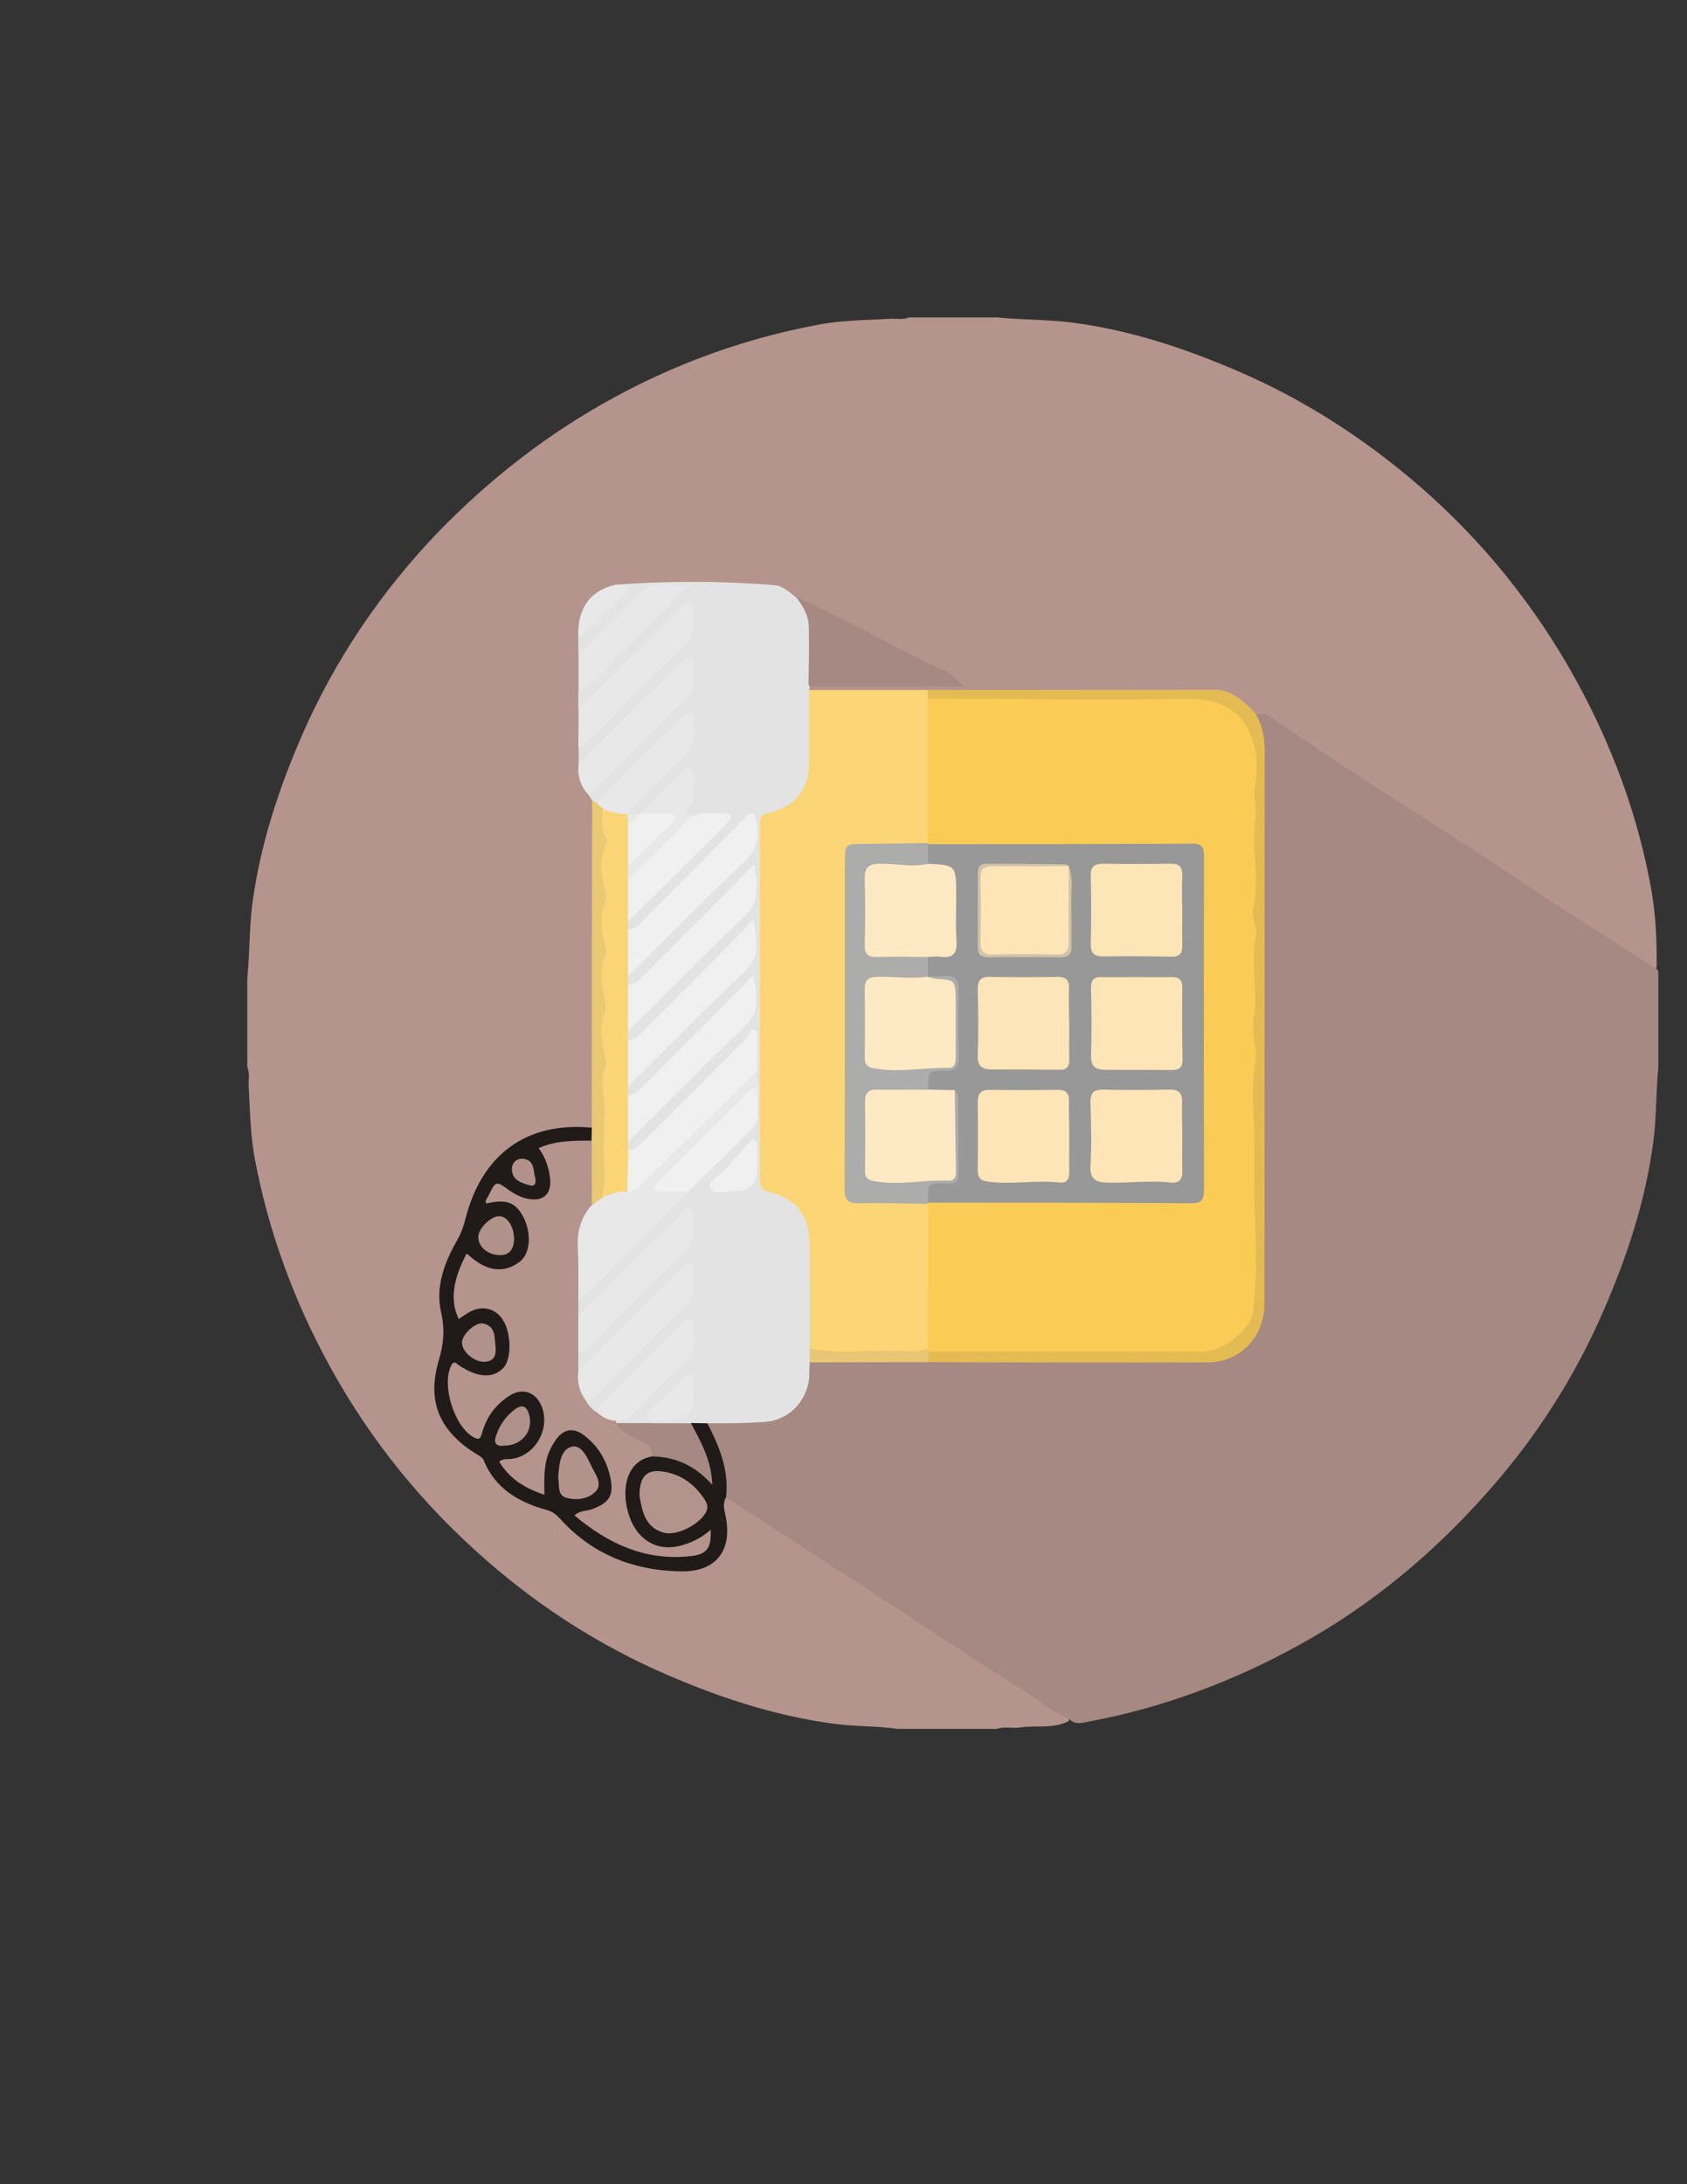 <?xml version="1.0" encoding="utf-8"?>
<!-- Generator: Adobe Illustrator 19.0.0, SVG Export Plug-In . SVG Version: 6.00 Build 0)  -->
<svg version="1.1" id="Calque_1" xmlns="http://www.w3.org/2000/svg" xmlns:xlink="http://www.w3.org/1999/xlink" x="0px" y="0px"
	 viewBox="0 0 612 792" style="enable-background:new 0 0 612 792;" xml:space="preserve">
<rect x="0" y="0" width="612" height="792" fill="#333333" stroke="none"/>
<style type="text/css">
	.st0{fill:#B4948C;}
	.st1{fill:#A68982;}
	.st2{fill:#FBD576;}
	.st3{fill:#201B18;}
	.st4{fill:#E3E3E3;}
	.st5{fill:#E4BB53;}
	.st6{fill:#E8E8E8;}
	.st7{fill:#EAC874;}
	.st8{fill:#E8C675;}
	.st9{fill:#FACC56;}
	.st10{fill:#ACACAB;}
	.st11{fill:#B3948C;}
	.st12{fill:#B2938B;}
	.st13{fill:#B1928A;}
	.st14{fill:#AF9189;}
	.st15{fill:#B1918A;}
	.st16{fill:#F0F0F0;}
	.st17{fill:#FAD576;}
	.st18{fill:#989898;}
	.st19{fill:#FCE9C3;}
	.st20{fill:#FDE9C4;}
	.st21{fill:#FDEAC4;}
	.st22{fill:#FDE5B8;}
	.st23{fill:#FCE5B8;}
	.st24{fill:#FCE5B7;}
	.st25{fill:#D1C3A9;}
</style>
<g>
	<path class="st0" d="M329.7,115.1c10.7,0,21.3,0,32,0c8.9,0.9,17.9,0.7,26.7,1.8c20.8,2.6,40.6,9.1,59.8,17.3
		c24.9,10.6,47.3,25.1,67.6,42.8c22.5,19.7,41,42.7,55.5,68.8c13.4,24.2,23,49.9,27.8,77.1c1.6,9.1,2,18.5,1.9,27.8
		c-2.6,2.3-4.7,0.1-6.6-1.1c-10.7-6.7-21.1-13.9-31.8-20.7c-9.8-6.3-19.6-12.6-29.3-19c-11.1-7.3-22.1-14.8-33.3-21.9
		c-9.7-6.1-19.2-12.6-29-18.6c-2.1-1.3-4.3-2.6-6.3-4.1c-3.4-2.7-7-5-11.3-6c-5.9-5.9-12.9-7.9-21.2-7.8
		c-29.4,0.3-58.9,0.1-88.3,0.1c-2.5,0-5-0.1-7.5,0.2c-13.1,0.9-26.1,0.4-39.2,0.3c-1,0-2-0.3-2.8-0.9c-0.5-0.3-0.9-0.7-1.1-1.3
		c1-3.6,4.1-2.9,6.5-2.9c13-0.1,25.9,0,38.9-0.1c1.6,0,3.2,0.1,5.8-0.2c-5.8-3.1-10.9-5.4-15.9-8c-12.6-6.6-25.5-12.7-37.8-19.9
		c-1.2-0.7-2.5-0.8-3.7-1.4c-4.9-3.2-10.2-4.6-16-4.4c-13.7,0.6-27.4-1.4-41.2-0.4c-1.7,0.1-3.2,0.5-4.8,0.9
		c-8.7,0.8-14.7,9.7-13.5,18c-0.2,1.9-0.5,3.8,0.2,5.7c0.2,4.5-0.2,8.9-0.2,13.4c0.3,2.1-0.6,4.2,0.2,6.2c0.1,4.5-0.1,8.9-0.3,13.4
		c0.5,1.9-0.6,3.8,0,5.8c0.4,4.1,1.2,8.1,3.7,11.6c0.8,1,0.9,2.1,1,3.3c1.2,11.6,0.4,23.3,0.5,34.9c0.2,12.3,0,24.6,0,36.9
		c0,13.8-0.1,27.6,0,41.4c0,1.2,0,2.3-0.5,3.4c-0.9,2-2.6,2.2-4.5,2.5c-3.3,0.5-6.6,0.7-9.9,1.2c-16.7,2.7-25.8,13.5-30.3,28.8
		c-1.4,4.7-3,9.2-5.3,13.4c-4.6,8.2-5.7,16.9-3.5,26.1c0.9,3.5,0.6,6.9-0.5,10.3c-2.2,6.7-3.5,13.5-1.3,20.6
		c1.8,5.9,5.1,10.4,10.2,13.7c3,1.9,5.5,4.2,7.4,7.2c4.3,6.7,10.3,11.3,18,13.5c3.6,1,6.6,3,9.2,5.7c10.5,10.7,23.7,16.1,38.4,17.1
		c12.4,0.9,19-4.5,17.1-18c-0.4-2.6-0.9-5.4,1.7-7.3c2.4-0.9,4.2,0.4,6,1.6c24.3,15.7,48.6,31.5,72.9,47.3
		c14.1,9.1,28.5,17.8,42.2,27.6c1.8,1.2,4.4,2.2,3.7,5.3c-5.7,2.9-11.9,1.4-17.8,2.3c-2.7,0.4-5.6-0.5-8.3,0.5c-12,0-24,0-36,0
		c-7.5-1.1-15.2-0.8-22.7-1.8c-21.3-2.8-41.5-9.4-61.1-17.9c-23.6-10.2-45-23.8-64.4-40.6c-23.4-20.2-42.7-43.8-57.6-70.9
		c-13.1-23.8-22.4-49-27.4-75.7c-1.6-8.7-1.7-17.5-2.2-26.3c-0.1-2.3,0.5-4.6-0.5-6.9c0-10.7,0-21.3,0-32c0.9-8.9,0.7-17.9,1.8-26.7
		c2.8-21.5,9.5-41.8,18.1-61.6c12-27.4,28.5-51.8,49.2-73.4C177.7,173.6,199,157,223,144c23.2-12.6,47.6-21.3,73.5-26.2
		c8.7-1.7,17.5-1.7,26.3-2.2C325.1,115.4,327.5,116.1,329.7,115.1z"/>
	<path class="st1" d="M455.7,259c3.9-1,6.3,2.1,9.1,3.8c6.6,4.1,13,8.6,19.5,12.9c6.3,4.2,12.7,8.3,19.1,12.5
		c10.4,6.7,20.9,13.3,31.3,20.1c9.9,6.4,19.6,13,29.4,19.4c12.1,7.9,24.3,15.6,36.4,23.4c0.7,0,0.7,0.7,1.1,1c0,11.7,0,23.3,0,35
		c-0.9,8.9-0.6,17.8-1.8,26.7c-2.8,21.5-9.5,41.8-18.1,61.5c-10.3,23.8-24.2,45.5-41.4,65c-19.7,22.4-42.3,41.4-68.5,55.9
		c-24.2,13.4-49.8,23-77,28.1c-2.4,0.5-5,1.2-7-1.1c-6.1-2.3-10.9-6.8-16.4-10.2c-18.7-11.6-36.9-23.9-55.3-35.9
		c-17.6-11.4-35.2-22.8-52.8-34.2c-2.6-8.8-4.8-17.6-7.2-26.4c-0.1-0.3,0.2-0.6,0.4-0.9c1.5-1.6,3.5-1.6,5.5-1.6
		c3.8-0.1,7.6,0,11.4,0c10.6-0.2,16.3-5,18-15.4c0.4-2.2,0.5-4.3,2.6-5.6c6-1.8,12.1-0.7,18.2-0.8c8.1-0.2,16.2-0.1,24.2,0.1
		c32.8-0.3,65.6,0,98.4-0.1c13.3,0,21.2-7.9,21.7-21.2c0.6-13.6,0-27.2,0.2-40.8c0.2-11.5,0.2-22.9,0.2-34.4
		c-0.1-15.3-0.1-30.5-0.1-45.8c0-17.1,0.1-34.2,0.1-51.3c0-9.8,0.7-19.6-0.3-29.4C456.4,265.8,453.7,262.6,455.7,259z"/>
	<path class="st2" d="M293.6,250.2c14.3,0,28.6,0,42.9,0c1.1,0.9,1.5,2.1,1.7,3.4c1.2,7.9,0.4,15.9,0.5,23.8
		c0.1,7.5,0.1,14.9,0,22.4c0,2.1,0.1,4.3-1.3,6.2c-1.7,2-4,2.2-6.3,2.2c-5.3,0.1-10.6,0-16,0.1c-5.7,0.1-6.4,0.7-6.4,6.4
		c-0.1,21.9-0.1,43.9-0.1,65.8c0,15.5-0.1,30.9,0.1,46.4c0.1,6.6,0.5,7,7.2,7.1c5.2,0.1,10.3,0,15.5,0.1c2.2,0,4.3,0.3,5.9,2.1
		c1.2,1.5,1.4,3.3,1.4,5.2c0.1,14.4,0.1,28.8,0,43.3c0,1.5-0.1,3-0.9,4.3c-2,2.6-4.8,3.3-7.9,3.3c-9.3-0.1-18.6-0.1-27.9,0
		c-3.3,0-6.3-0.6-8.9-2.6c-1.9-2.1-1.6-4.6-1.6-7.1c-0.1-9.6-0.1-19.3,0-28.9c0.1-9-3-15.9-12.3-18.7c-3.6-1.1-5.3-3.4-5.1-7.4
		c0.4-7.1-0.4-14.3,0-21.4c0-4.3,0-8.6,0-12.9c-0.3-27.1,0.3-54.2-0.3-81.3c-0.1-4.1,0.2-8.3,0.3-12.5c0-3,0.9-4.8,4-6
		c11.4-4.8,15.3-11.8,13.8-24.5c-0.7-5.6,0.4-10.9,0.5-16.4C292.4,251.4,292.9,250.7,293.6,250.2z"/>
	<path class="st3" d="M256.6,516.1c4.4,8.4,7.9,17,6.8,26.8c-1.3,2.2-0.7,4.4-0.2,6.7c2.6,12.3-3.2,20.3-15.8,20.2
		c-17.4-0.2-32.6-6.1-44.4-19.3c-1.3-1.4-2.5-2.3-4.4-2.9c-10.2-2.8-18.8-7.6-23.1-18c-0.4-1-1.2-1.5-2.1-2
		c-13.9-8.4-18.7-19.2-14.2-34.4c1.8-6,2.2-11.4,0.8-17.4c-2.1-9.5,1.3-18.1,5.9-26.2c1.4-2.5,2.3-5,3-7.8
		c5.8-22.8,21.8-35.2,45.8-32.9c1.6,1.2,1.7,2.8,1,4.6c-1.4,2.4-3.8,2.4-6.1,2.5c-1.7,0.1-3.3,0-5,0.1c-5.6,0.6-5.8,0.8-4.2,6.2
		c0.3,1.1,0.6,2.3,0.8,3.4c1.4,8-4.2,12.8-12.1,10.4c-2.9-0.9-5.3-3.3-8.5-3.6c-0.3,1.7,0.8,1.5,1.4,1.6
		c9.7,0.6,14.1,13.4,10.2,21.5c-3,6.2-10.8,8.2-18.3,4.8c-4.4-2-4.8-1.9-6,2.6c-0.4,1.6-1,3.2-1,4.9c-0.1,2-0.8,4.3,0.3,5.9
		c1.6,2.3,3.5-0.2,5.3-0.5c6.1-1,10.5,1.3,12.8,7c1,2.3,1.4,4.8,1.4,7.3c0.3,10.5-6.4,15.4-16.3,11.9c-5-1.8-6.2-1-5.5,4.5
		c0.5,4.3,1.3,8.6,4.3,12c2.1,2.5,3.8,3,5.3-0.6c1.7-4,4.4-7.5,8.1-9.9c6.9-4.6,14.3-1.6,16.2,6.4c1.7,7.2-2.7,15.5-9.7,18.3
		c-1.2,0.5-2.7,0.3-3.7,1.5c1.2,2.5,3.5,4,5.8,5.2c3.6,2,4.2,1.7,4.4-2.4c0.2-4.3,1.4-8.2,3.5-11.9c3.4-6.1,9.8-7.4,15.1-2.9
		c4.9,4.2,8.3,9.6,9.2,16.2c0.8,6.2-1.1,9.7-6.8,12.5c-1,0.5-2.2,0.7-3,1.7c8.9,10.3,32,15.7,42.3,9c-5.6,2.1-10.1,4.2-15.3,3.4
		c-3.3-0.5-6.1-1.6-8.5-3.8c-6.8-6.1-9.3-16.7-5.7-24.7c1.9-4.2,4.8-7.2,9.7-7.6c6.6-0.5,11,0.8,19.4,6.2c-0.6-4.2-2.7-7.5-4.1-11
		c-0.9-2.2-2.7-4.5,0-6.7C253.4,514.2,255.2,514.2,256.6,516.1z"/>
	<path class="st4" d="M209.9,277c0-2,0-4,0-6c1-2.3,2.7-4.1,4.5-5.9c10.5-10.4,20.9-21,31.4-31.3c3.5-3.4,4.7-7,3.5-11.9
		c-2,0.2-3.1,1.8-4.3,3c-9.7,9.6-19.3,19.3-29,28.9c-1.7,1.7-3.2,4.1-6.2,3.2c0-2,0-4,0-6c1-2.3,2.7-4.1,4.5-5.9
		c10-9.9,20-19.9,30.5-30.5c-4.8-1.1-8.5-1.1-11.8,2.3c-5.7,5.8-11.4,11.6-17.3,17.2c-1.6,1.5-3,3.7-5.9,2.9c0-2,0-4,0-6
		c2.9-5.6,8.2-9,12.3-13.5c1.5-1.7,3.1-3.1,1.4-5.5c19.2-1.4,38.3-1.4,57.5,0.2c2.8,0.2,5.1,2.3,7.3,4c5.1,2.8,7.6,7.2,7.4,13
		c-0.2,5.9,0.8,11.9-0.7,17.7c-1.3,2.1-2.5,1.7-3.6-0.3c-0.7-1.3-0.2-3-1.3-4.4c-5,4.2-9.3,9-13.8,13.5
		c-5.4,5.3-10.9,10.7-16.2,16.2c-2.8,2.9-6,5.2-9.4,7.2c-5.8,5.8-11.3,12-17.8,17c-0.5,0.2-0.9,0.3-1.4,0.4c-1.3,0-2.5,0-3.5-0.9
		c-1.6-3,0.9-4.6,2.5-6.3c5.2-5.4,10.4-10.7,15.9-15.9c3.4-3.3,4.1-6.9,3-11.3c-2.2,0.2-3.2,1.9-4.4,3.1
		c-7.5,7.4-14.8,14.8-22.3,22.2c-1.6,1.6-3.1,3.5-5.5,4.2c-1.2,0.2-1.8-0.4-2.4-1.3c-0.4-0.7-0.9-1.4-1.3-2.1c0.2-2.8,2.3-4.3,4-6.1
		c9.6-9.7,19.2-19.4,29-28.9c3.4-3.3,3.9-7,2.8-11.3c-2.4,0.7-3.5,2.4-4.9,3.8c-9.4,9.4-18.8,18.8-28.3,28.2
		C214.4,275.4,212.9,277.8,209.9,277z"/>
	<path class="st4" d="M249.7,278.1c13.6-10.4,24.5-23.8,37-35.5c1.5-1.4,2.9-4.2,5.1-3.4c2,0.8,0.6,3.6,0.9,5.4
		c0.2,1.1,0.4,2.3,0.6,3.4c0.4,0.1,0.6,0.3,0.6,0.5c0,0.3-0.1,0.5-0.2,0.5c0,0.4-0.1,0.7-0.1,1.1c0,8.5,0,17,0,25.5
		c0,10.5-4.7,16.9-15.1,19.3c-3.6,0.8-2.8,3.1-2.8,5.2c0,26.8,0,53.6,0,80.4c0,4.2-0.1,8.3-0.2,12.5c-3.8-0.1-1.8-3.3-2.7-5
		c-0.3-3.1,0.2-6.3-0.2-9.8c-1.7,0.2-2.4,1.6-3.3,2.5c-11.4,11.2-22.6,22.6-33.9,33.8c-2.1,2.1-4.4,5-8.1,2.6
		c-0.6-0.9-0.7-1.8-0.6-2.8c1.5-3,3.9-5.4,6.2-7.7c11.5-11.5,22.9-23.2,34.7-34.5c4.2-4.1,6.3-8.4,4.8-14.5
		c-7.6,7.6-15.1,15-22.6,22.5c-5.1,5.1-10,10.2-15.2,15.2c-2,1.9-4.2,4.1-7.4,1.8c-0.6-0.9-0.7-1.8-0.5-2.8c1.6-3,3.9-5.3,6.2-7.7
		c11.5-11.5,22.9-23.2,34.7-34.5c4.2-4.1,6.2-8.4,4.9-14.6c-8.3,8.5-16.7,16.5-24.8,24.8c-4.4,4.5-8.8,9.1-13.5,13.3
		c-1.9,1.8-4.1,3.7-7,1.5c-0.6-0.9-0.7-1.8-0.5-2.8c1.6-3,3.9-5.3,6.2-7.7c11.5-11.5,22.9-23.2,34.7-34.5c4.2-4.1,6.2-8.4,4.9-14.5
		c-11.6,11.5-23,22.8-34.3,34.2c-1.6,1.7-3.2,3.4-5.1,4.8c-1.8,1.3-3.7,2.3-5.9,0.5c-0.6-0.9-0.7-1.8-0.5-2.9
		c1.6-2.9,3.9-5.3,6.2-7.7c10.5-10.4,20.6-21.2,31.5-31.2c6.3-5.7,9.8-11.8,8.5-20.4c0.2-2.4,2-3.7,3.6-5.1
		c4.1-3.6,7.8-7.6,11.7-11.4c1.3-1.2,2.8-2.4,2-5.6c-6.3,6.4-12.4,12.2-18.2,18.4c-1.2,1.3-0.2,2.5,0.2,3.7c0.4,2.7-1.4,4.3-3.1,5.9
		c-11.2,11.3-22.5,22.5-33.8,33.7c-2.1,2.1-4.4,5-8.1,2.6c-0.6-0.9-0.8-1.8-0.6-2.8c1.5-3,3.9-5.3,6.2-7.7c8.3-8.3,16.7-16.6,25-25
		c1.2-1.2,2.9-2.2,3.3-4.2c-2.4-1.1-5.5,0.1-7.5-2.1c-0.9-2.5,1-3.6,2.4-5c10.5-10.2,20.7-20.7,31.1-31c1.6-1.5,3.9-2.8,3.3-5.7
		c-1.1-0.3-1.6,0.5-2.2,1.1c-10.9,11-22.1,21.6-32.6,33c-1.2,1.3-2.2,3.7-4.8,1.8C248.7,285.9,250,281.9,249.7,278.1z"/>
	<path class="st5" d="M336.7,253.1c-0.1-1-0.1-1.9-0.2-2.9c34.8,0,69.5-0.1,104.3-0.1c5.2,0,9,3.1,12.6,6.4c0.9,0.8,1.5,1.7,2.3,2.6
		c2.3,4.2,3.1,8.6,3.1,13.4c-0.1,66.8,0,133.5-0.1,200.3c0,11.9-8.7,21.2-20.6,21.2c-33.8,0.2-67.6,0-101.4-0.1
		c-1.2-1.3-1.2-2.6-0.2-4c2.3-2.2,5.2-1.9,8-1.9c29.6,0,59.3-0.1,88.9,0c6.5,0,11.6-2.4,15.8-7.2c2-2.3,3.2-4.9,3-8.2
		c-0.2-4.8,2.3-9.5,1.3-14.3c-2.1-9.2-0.3-18.5-0.4-27.7c-0.1-8.8-1.5-17.8,0.3-26.7c0.6-3.1,0.5-6.3-0.3-9.4
		c-0.7-2.8-0.8-5.6,0-8.4c0.3-1,0.5-2,0.4-3c-1.6-10.4,1.1-20.8-0.9-31.2c-0.6-3,1.2-6,0.8-8.9c-1.6-10.4,1.3-20.9-0.8-31.2
		c-0.5-2.5,0.9-5,0.7-7.4c-1-10.9,1-21.8-0.6-32.7c-1.6-10.1-9.2-16.5-19.3-16.5c-16.1,0-32.3,0-48.4,0c-13.8-0.1-27.6,0.2-41.4,0
		C341.1,255.1,338.5,255.3,336.7,253.1z"/>
	<path class="st1" d="M293.7,249c-0.1-0.3-0.3-0.7-0.4-1c0.1-6.9,0.3-13.9,0.1-20.8c-0.1-4.3-2.3-7.9-5-11.1
		c6.4,3.1,12.7,6.3,19.1,9.4c11.4,5.5,22.3,12.1,34,17.1c3,1.3,5.5,3.5,8.1,6.4C331,249,312.3,249,293.7,249z"/>
	<path class="st6" d="M209.9,257c11.8-11.7,23.7-23.4,35.5-35.2c1.1-1.1,2.1-2.2,3.3-3c1.4-1,2.8-0.5,2.8,1.3c0,5,1.2,9.9-3.5,14.3
		c-11.2,10.5-21.8,21.6-32.6,32.4c-1.7,1.7-3.4,3.2-5.6,4.2C209.9,266.3,209.9,261.7,209.9,257z"/>
	<path class="st7" d="M214.8,290.2c0.6,0.3,1.2,0.7,1.8,1c1.6-0.1,2.6,0.7,3.3,2c0.8,5.5,2.9,10.8,1.1,16.6c-1,3.2-0.7,7,0.2,10.4
		c0.8,3,0,5.9,0,8.8c0,10.5-0.7,21.1,0.2,31.6c0.2,2.9-0.1,5.5-0.1,8.3c-0.1,10.6-0.5,21.1,0.1,31.7c0.2,2.8,0.6,5.5-0.2,8.3
		c-0.9,3.2-0.9,6.8-0.1,9.9c1.5,5.5,0,10.5-1.4,15.6c-1.5,2-3.1,4.1-6,1.9c-1.5-7.6-2.7-15.2,0.9-22.6c0-1.6,0.1-3.2,0.1-4.9
		C214.7,369.4,214.7,329.8,214.8,290.2z"/>
	<path class="st6" d="M209.9,277c11.8-11.7,23.7-23.4,35.5-35.1c1.1-1.1,2.1-2.2,3.3-3c1.4-1,2.8-0.6,2.8,1.2c0.1,5,1.3,10-3.4,14.3
		c-11.9,10.9-22.5,23.1-34.6,33.8C210.5,285,209.4,281.3,209.9,277z"/>
	<path class="st6" d="M209.9,237c7.2-7.1,14.8-13.9,21.6-21.4c4.6-5.1,10.1-3.7,15.3-3.2c3.1,0.3,0.6,2.5-0.3,3.4
		c-7.5,7.6-14.9,15.2-22.6,22.6c-4.5,4.4-8.2,9.7-14,12.7C209.9,246.3,209.9,241.7,209.9,237z"/>
	<path class="st6" d="M223.5,212c1.5,0.4,3.7-0.7,4.4,1.2c0.6,1.5-1.3,2.5-2.4,3.5c-5.3,4.7-9.3,10.8-15.7,14.4
		C209.3,220.7,214.2,213.9,223.5,212z"/>
	<path class="st4" d="M256.6,516.1c-2,0-4-0.1-5.9-0.1c-0.9,1.4-2.2,2-3.8,2c-7.3,0-14.6,0.9-21.8-0.7c-0.5-0.2-1-0.5-1.4-0.8
		c-0.8-1.4,0.1-2.2,1.1-2.9c8.3-5.9,14.6-14,22-20.8c3.3-3.1,3.5-6.8,2.5-10.9c-2.2,0.5-3.2,2.1-4.5,3.3c-8,8-16,15.9-23.9,23.9
		c-1.3,1.3-2.4,2.7-4.2,3.4c-2.8-0.1-4.2-1.6-4.4-4.3c0.6-2,2.3-3.2,3.7-4.6c10.1-10.1,20.2-20.3,30.4-30.3c3.4-3.3,4.1-6.9,3-11.4
		c-2.4,0.3-3.4,2.2-4.8,3.5c-9.6,9.5-19,19.1-28.7,28.5c-1.8,1.8-3.5,4.9-7,2.7c-1-1.7-1-3.4-0.4-5.2c12-13.1,24.9-25.3,37.5-37.9
		c3.4-3.4,4.6-7.1,3.3-11.7c-2.3,0.3-3.4,2.2-4.7,3.5c-9.6,9.5-19,19.1-28.6,28.5c-1.8,1.8-3.5,4.9-7,2.7c-1.1-1.7-1.1-3.4-0.4-5.2
		c12.4-13.1,25.1-25.8,38.2-38.2c0.7-0.7,1.4-1.4,1.9-2.3c8.6-8.3,16.6-17.2,25.5-25.2c0.5-0.2,0.9-0.1,1.4,0.2
		c0.1,7.3,0.2,14.6,0.1,22c0,2.6,0.7,3.7,3.4,4.4c10.2,2.8,14.5,8.7,14.6,19.2c0.1,12.5,0.1,25,0.1,37.4c1.4,1.7,1.5,3.3,0,5
		c-0.4,3,0.1,5.9-0.8,8.9c-2.3,7.8-8.6,12.8-16.9,13C269.5,516.1,263.1,516.1,256.6,516.1z"/>
	<path class="st8" d="M293.7,494c0-1.7,0-3.3,0-5c11.6,2.2,23.4,0.1,35.1,1c2.7,0.2,5.3-0.2,7.9-1c0.3,0.2,0.4,0.4,0.3,0.7
		c-0.1,0.2-0.1,0.4-0.2,0.4c0,1.3,0,2.5,0,3.8C322.4,493.9,308,494,293.7,494z"/>
	<path class="st9" d="M336.7,490.1c0-0.3,0-0.7-0.1-1c0-17.5,0.1-35,0.1-52.6c0.2-0.6,0.6-1.1,1.1-1.5c2.6-1.5,5.5-1,8.3-1
		c25.8-0.1,51.7,0,77.5,0c1.7,0,3.3-0.1,5,0c3.9,0.1,6-1.5,5.8-5.6c0-1,0-2,0-3c0-36.2,0-72.3,0-108.5c0-8.1-0.4-8.5-8.4-8.5
		c-26.7,0-53.3,0-80,0c-2.8,0-5.7,0.5-8.3-1c-0.5-0.4-0.9-0.9-1.1-1.6c0-17.5,0-35,0-52.5c31.1,0.1,62.2,0.6,93.3,0.1
		c10.6-0.2,18.9,2.5,23.4,12.2c2.7,5.9,3.1,12.8,2,19.1c-0.8,4.4,0.7,8.6,0.1,12.6c-1.5,10.8,1.8,21.7-0.9,32.5
		c-0.7,2.9,1.8,6,1.1,9.3c-2.1,10.3,1,20.6-0.9,31c-0.8,4.6,1.6,10.2,0.7,15.2c-1.6,8.5-0.6,17.2-0.4,25.5c0.2,9.9-0.2,20,0.2,30
		c0.5,11.4,0.8,22.9-0.6,34.4c-0.8,6.9-10.7,15-18.9,15C402.7,490.1,369.7,490.1,336.7,490.1z"/>
	<path class="st10" d="M336.7,436.5c-8.3-0.1-16.7-0.4-25-0.2c-3.7,0.1-5.3-0.8-5.3-5c0.1-32.3,0.1-64.6,0.1-96.9
		c0-7.2,0-14.3,0-21.5c0-6.9,0.1-6.9,7.2-6.9c7.7-0.1,15.3-0.2,23-0.3c0,0,0,0.4,0,0.4c2.1,2.2,2.2,4.5,0.8,7.1
		c-2.4,2.9-5.7,3-9.1,2.6c-12.4-1.6-12.6-1.4-12.6,11c0,3.7,0,7.3,0,11c0.1,6.7,0.4,7.1,7,7.2c3,0,6,0,9,0.1c2,0,4,0.2,5.5,1.8
		c1.5,2.3,1.7,4.6-0.2,6.8c-2.3,3.1-5.6,3.3-9,3c-12.3-1.1-12.3-1.1-12.3,11c0,4,0.1,8,0,12c-0.2,3.8,1.6,5.4,5.1,6
		c7,1.2,13.9-0.4,20.9-0.9c2.1-0.1,2.6-1.8,2.7-3.6c0.2-6.7,0.1-13.3,0-20c0-2.7-1.7-3.6-4.1-4.1c-1.6-0.3-4.4-0.1-3.2-3.4
		c7.4-4,12.5-1.3,12.6,6.9c0.1,7.2,0.1,14.3,0,21.5c-0.1,5.8-1,7.1-6.6,8.1c-3.2,0.5-4.4,2.6-5.7,5c-3.2,3.1-7.2,2-10.9,2
		c-10.8,0.2-10.8,0.1-10.8,10.6c0,4.5,0,9,0,13.5c0,2.7,1,4.3,3.8,4.9c7.5,1.8,14.9-0.4,22.3-0.7c2.5-0.1,2.4-2.8,2.5-4.8
		c0.1-6.5,0-13,0.1-19.5c0-2.3-0.2-4.8,2.1-6.3c2.8,0.6,3,2.8,3,5c0.2,8.1,0.1,16.2,0,24.3c-0.1,4.1-1.8,6.8-6.1,6.9
		c-3.6,0.1-4.9,3-7,5L336.7,436.5z"/>
	<path class="st6" d="M275.4,406.1c-0.2,0-0.5,0-0.7,0c-2.7-1.8-1.3-4.9-2.7-7.8c-10.7,10.1-20.7,20.6-31.3,31
		c3.1,1.7,6.9-0.3,9,2.8c-12.5,12.7-25,25.3-37.6,38c-0.5,0.5-1.5,0.7-2.2,1c-1.9-1-2.2-2.8-2.2-4.7c-0.1-6.4-0.5-12.9,0.2-19.3
		c0.4-4.4,1.3-9,6.9-10.1c1.3-1,2.6-2,3.9-2.9c1.8-3.3,4.7-4,8.1-3.7c3.4,0.3,4.9-2.6,6.8-4.4c11.6-11.4,23-22.9,34.5-34.4
		c1.8-1.8,3.3-4.4,6.6-3.5c0.4,1.6-1.4,3.6,0.8,4.9C275.4,397.3,275.4,401.7,275.4,406.1z"/>
	<path class="st0" d="M214.7,436.9c-3.8,4.3-5.4,9.3-5.1,15.2c0.3,6.3,0.2,12.6,0.2,19c0,2,0,4,0,6c3.2,4.7,2.6,9.3,0,14
		c0,2,0,4,0,6c2.6,3.3,3.2,7,2.9,11c0.9,1.8,2.3,3.1,3.9,4.1c2.9-0.5,5.3,0.2,6.8,3c0.1,0.3,0.2,0.5,0.2,0.8c3.5,2.1,7.6,3,10.8,5.7
		c2,1.7,4.4,3.3,2.2,6.4c-8.9,1.5-11.3,10.9-8.8,20.1c2.6,9.6,9.9,14.4,18.5,12.4c4.3-1,8.1-2.9,11.5-5.9c0.3,6.3-1.1,8.8-6.8,9.5
		c-16.4,2-30.1-4.2-42.6-14.7c2.2-2,4.5-1.5,6.5-2.3c6-2.3,7.8-4.8,6.6-11c-1.2-6.2-4.3-11.6-9.3-15.5c-4.2-3.4-8-2.6-10.9,1.9
		c-3.3,5.1-4.1,8.9-3.8,19.4c-7-2.3-12.6-5.7-16.4-12c1.6-1.3,3.1-0.8,4.5-1c9.1-1.2,14.7-12.1,10.3-20.3c-2.3-4.2-6.8-5.4-11.1-2.6
		c-5,3.2-8.3,7.7-9.9,13.4c-0.6,2.1-1,2.8-3.2,1.6c-6.9-3.9-11.6-18.9-8-26c0.5-0.9,0.9-1.3,1.8-0.8c0.4,0.2,0.7,0.7,1.2,0.9
		c6.7,4.4,12.2,4.7,15.9,0.8c3.2-3.4,2.9-13.2-0.5-17.9c-2.6-3.6-6.9-4.7-11.1-2.7c-1.6,0.8-3.1,1.9-4.6,2.9
		c-3.1-6.6-2.3-13.9,2.9-23.8c5.6,5.2,12,8.2,19,3.2c4.3-3,4.6-10.9,1.4-16.7c-2.8-5.1-6.2-6.3-13.2-4.6c-0.8-1,0.2-1.8,0.6-2.6
		c2.8-5.8,2.8-5.7,7.9-2c1.6,1.1,3.5,2.1,5.3,2.6c6.8,1.9,10.3-1.4,9.1-8.3c-0.6-3.5-1.7-6.7-4-9.8c6.4-2.8,12.8-2.7,19.3-2.7
		C214.6,421.5,214.7,429.2,214.7,436.9z"/>
	<path class="st11" d="M232,542.3c0-7.4,2.9-9.9,9.7-8.5c6.2,1.3,10.7,4.9,14.1,10.2c1.1,1.8,1.1,3.3-0.1,5
		c-2.7,4.1-10.2,7.9-14.7,6.8c-5.7-1.4-7.6-5.9-8.6-11.1C232.2,543.8,232.1,542.8,232,542.3z"/>
	<path class="st1" d="M236.7,528.1c0.2-4.1-3.4-4.9-5.9-6.4c-2.7-1.6-5.6-2.7-7.1-5.7c9,0,18,0.1,27,0.1c3.5,6.7,7.4,13.3,7.7,22.3
		C252.1,531.4,245.1,528.3,236.7,528.1z"/>
	<path class="st12" d="M202.5,535.8c0.3-4.5,0.7-10.1,4.8-11.2c4-1,5.9,4.5,7.7,7.9c1.4,2.6,3.5,5.8,1.1,8.3
		c-2.6,2.7-6.7,3.3-10.3,2.4C202,542.4,203,538.5,202.5,535.8z"/>
	<path class="st13" d="M186.5,449.8c-0.3,2.9-1.4,5.6-5.7,5.3c-4.1-0.3-7.3-3.1-7.3-6.6c0-3,4.6-7.5,7.5-7.5
		C184,440.9,186.6,444.8,186.5,449.8z"/>
	<path class="st13" d="M179.8,488.6c0.2,2.9-0.6,5-3.9,5.2c-3.9,0.2-8.4-3.7-8.3-7.1c0.1-2.8,4.8-7.3,7.6-6.8
		C180.1,480.9,179.3,485.2,179.8,488.6z"/>
	<path class="st14" d="M182.9,524.2c-2.9,0.4-4-0.9-2.8-4c1.3-3.7,3.5-6.7,6.6-9.1c2.8-2.1,4.5-1.2,5.3,2.1
		C193.5,518.9,189.3,524.2,182.9,524.2z"/>
	<path class="st15" d="M194.2,427.2c0.4,2-0.3,3.1-2,2.6c-3-0.9-6.3-1.7-6.5-5.7c-0.1-2.7,2-4.2,4.2-3.9
		C194.1,420.7,193.4,424.8,194.2,427.2z"/>
	<path class="st6" d="M218.7,293.2c-0.7-0.6-1.4-1.3-2.1-1.9c9.8-11.1,20.8-21,31.1-31.6c0.8-0.8,1.7-1.7,3-1.1
		c1.1,0.5,0.9,1.7,1,2.6c0.4,5.6-0.2,10.4-5.1,14.7c-6.7,5.9-12.6,12.7-18.9,19.1c-0.2,0.2-0.3,0.4-0.5,0.7
		C223.6,297.6,220.8,296.4,218.7,293.2z"/>
	<path class="st6" d="M249.7,278.1c3.3,1.4,1.7,4.3,2,6.5c0.2,1.8,0,3.6,0,5.5c0.7,1,0.3,1.9-0.3,2.7c-1.1,1.6-1.1,2.4,0,3.4
		c0,0.3,0.1,0.7-0.1,1c-5.7,8.6-13.5,15.1-21.1,21.8c-0.9,0.7-2.1,0.9-3.1-0.1c-1-1.4-1.1-2.8-0.6-4.4c4-6.3,10-10.8,15.1-16.7
		c-2.9-1.7-6.7,0.3-8.8-2.7C237.9,289,243.6,283.3,249.7,278.1z"/>
	<path class="st16" d="M232.7,295.1c3.2,0,6.3,0,9.5,0c1,0,2.2-0.3,2.7,0.8c0.7,1.4-0.6,2.1-1.4,2.9c-5.2,5.1-10.4,10.2-15.6,15.3
		c-4.1-4.2-1.8-9.2-1.9-14c0.9-2.8,3.5-3.7,5.7-5C232,295.1,232.3,295.1,232.7,295.1z"/>
	<path class="st6" d="M231.7,295.1c-1,1.7-2.3,2.9-3.9,4c-1.4-1.2-1.3-2.6-0.2-4c0,0,0.1-0.1,0.1-0.1
		C229,295,230.4,295.1,231.7,295.1z"/>
	<path class="st17" d="M227.6,295.1c0.1,1.3,0.1,2.6,0.2,4c0,5,0,10,0,15c0,1.7,0,3.3,0,5c3.6,5,2.2,10,0,15c0,1,0,2.1,0,3.1
		c3.4,5.6,2.5,11.3,0,16.9c0,1,0,2.1,0,3.1c3.4,5.6,2.5,11.3,0,16.9c0,1,0,2.1,0,3.1c3.4,5.6,2.5,11.3,0,16.9c0,1,0,2.1,0,3.1
		c3.4,5.6,2.5,11.3,0,16.9c0,1,0,2.1,0,3.1c2.9,4.5,2.8,10.8-0.3,14.9c-3.2-0.3-6,0.9-8.9,2c-0.3-2.7,1-5.5,0.8-7.6
		c-0.7-7.8-0.4-15.5-0.1-23.3c0.2-5.4-1.9-11,0.3-16.4c0.7-1.6,0-2.7-0.3-4.1c-1-5.2-2-10.5,0.1-15.6c0.7-1.8,0.2-2.9-0.1-4.5
		c-1-5.1-2-10.5,0.2-15.6c0.7-1.5,0.4-2.6,0-4.1c-1.4-5.3-2.1-10.7,0-16c0.6-1.6,0.3-2.6-0.1-4.1c-1.2-5.3-2-10.7,0.1-16
		c0.4-0.9,1.1-1.9,0.5-2.8c-2.5-3.3-1.1-7.1-1.5-10.6C221.6,294.3,224.5,295.4,227.6,295.1z"/>
	<path class="st16" d="M227.8,394c0-5.6,0-11.3,0-16.9c2.7,0.1,4.1-1.9,5.8-3.5c12-12,24-23.9,35.9-36c1.3-1.3,2.1-3,4-4
		c0.6,6.7,2.9,12.7-3.1,18.4C255.9,365.7,242,380,227.8,394z"/>
	<path class="st16" d="M227.8,414c0-5.6,0-11.3,0-16.9c2.7,0.1,4.1-1.9,5.8-3.5c12-12,24-23.9,35.9-36c1.3-1.3,2.1-3,4-4
		c0.6,6.7,2.9,12.7-3.1,18.4C255.9,385.7,242,400,227.8,414z"/>
	<path class="st16" d="M227.8,374c0-5.6,0-11.3,0-16.9c2.7,0.1,4.1-1.9,5.8-3.5c12-12,24-23.9,35.9-36c1.3-1.3,2.3-2.8,4.2-3.9
		c0.5,6.5,2.7,12.6-3.3,18.2C255.9,345.7,242,360,227.8,374z"/>
	<path class="st16" d="M227.6,432c0.1-5,0.2-10,0.3-14.9c2.7,0.1,4.1-1.9,5.8-3.5c12-12,24-24,36-36c1.3-1.3,2.1-3,3.1-4.5
		c0.6,0.3,1.3,0.6,1.9,1c0,4.7,0,9.3,0,14c-13.6,13.5-27.2,26.9-40.9,40.4C232,430.2,230.5,432.4,227.6,432z"/>
	<path class="st16" d="M227.8,354c0-5.6,0-11.3,0-16.9c1.6,0,2.9-0.6,4-1.7c13.3-13.4,26.6-26.9,39.9-40.3c0.6-0.5,1.3-0.7,2,0
		c1.7,6.3,2.1,11.9-3.4,17.1C255.9,325.9,241.9,340,227.8,354z"/>
	<path class="st16" d="M227.8,334c0-5,0-10,0-15c7.9-7.4,15.7-14.9,22.8-23c0.7-1.3,1.5-2.1,3-1c2.8,0,5.6,0,8.5,0
		c1,0,2.2-0.3,2.7,0.8c0.7,1.4-0.6,2.1-1.3,2.9c-5,5.1-10,10.1-15.1,15.1C241.6,320.6,234.7,327.3,227.8,334z"/>
	<path class="st4" d="M253.7,295.1c-1,0.3-2,0.7-3,1c-4.6-2.8,0.8-4,1-6c7.9-11,18.6-19.4,27.7-29.2c3.1-3.3,6.3-6.4,9.5-9.5
		c0.8-0.8,1.5-2.1,2.9-1.5c1.3,0.6,0.8,2,0.9,3.1c0.1,2.2-0.1,4-2,5.8c-9.7,9.4-19.1,19-28.7,28.4
		C259.3,289.9,256.5,292.5,253.7,295.1z"/>
	<path class="st4" d="M273.7,295.1c-0.7,0-1.3,0-2,0c-1.3-0.2-2.9,0.4-3.6-1.1c-0.7-1.5,0.6-2.5,1.5-3.4c6.4-6.5,12.9-13,19.4-19.4
		c0.8-0.8,1.5-2.1,2.9-1.3c1,0.6,0.6,1.8,0.7,2.7c0.2,2.6-0.3,4.6-2.5,6.6C284.5,284.3,279.2,289.8,273.7,295.1z"/>
	<path class="st6" d="M209.8,491c0-4.7,0-9.3,0-14c11.7-11.6,23.4-23.1,35.1-34.7c0.9-0.9,1.8-1.9,2.8-2.8c2.1-1.8,3.6-1.8,3.9,1.4
		c0.4,5.6-0.1,10.4-4.8,14.7c-11.1,10.3-21.5,21.3-32.2,31.9C213.2,489,212.1,490.8,209.8,491z"/>
	<path class="st6" d="M212.7,508c-2.6-3.2-3.4-7-2.9-11c11.8-11.7,23.7-23.4,35.5-35.2c1.1-1.1,2.1-2.2,3.3-3c1.4-1,2.8-0.5,2.8,1.3
		c0,5,1.2,9.9-3.5,14.3c-10.5,9.8-20.4,20.2-30.5,30.3C216.1,506.1,215,507.8,212.7,508z"/>
	<path class="st16" d="M249.7,432.1c-3.2,0-6.3,0-9.5,0c-1,0-2.1,0.2-2.7-0.8c-0.6-1.1,0.4-1.8,1-2.5c10.9-10.9,21.9-21.9,32.8-32.8
		c0.7-0.7,1.4-1.7,2.5-1c1,0.6,0.8,1.7,0.8,2.7c0,2.8,0,5.7,0,8.5c-0.4,0.9-0.6,2-1.3,2.6C265.6,416.5,257.6,424.3,249.7,432.1z"/>
	<path class="st6" d="M223.5,515.2c-2.6-0.1-4.9-1.2-6.8-3c0.1-1.6,1.1-2.7,2.2-3.8c9.3-9.3,18.6-18.6,27.9-27.9c1-1,2-2.6,3.7-2
		c1.8,0.7,1,2.6,1.2,4c0.8,5.6-1.1,9.8-5.4,13.6c-5.7,5-11,10.7-16.3,16.2C228.2,514.2,226.1,515.3,223.5,515.2z"/>
	<path class="st16" d="M274.6,414.2c0,3.8,0.4,7.6-0.1,11.3c-0.5,4.1-3.2,6.6-7.5,6.4c-3.2-0.2-7.9,1.7-9.3-1.1
		c-1.2-2.5,3.5-4.6,5.5-6.9c3.1-3.7,6.5-7.1,9.7-10.7C273.6,413.6,274.1,413.9,274.6,414.2z"/>
	<path class="st6" d="M240.7,515.1c-1.8-0.5-5.1,1.2-6-1c-1-2.3,2.3-3.6,3.8-5.2c2.9-3.2,6-6.1,9.1-9.2c0.8-0.8,1.7-1.7,3-1.1
		c1.1,0.5,1,1.6,1,2.6c0,2.5,0.2,5-0.1,7.5C251.1,513.1,247.8,515,240.7,515.1z"/>
	<path class="st18" d="M336.6,313.2c0-2.4,0-4.8,0.1-7.1c32,0,64,0,95.9-0.2c3.4,0,4.2,1.3,4.2,4.5c-0.1,40.3-0.1,80.6,0,120.9
		c0,3.5-0.7,5.1-4.7,5c-31.8-0.2-63.6-0.2-95.4-0.2c-0.1-6.4-0.8-7.3,6.6-7c2.3,0.1,4.4-0.1,4.4-3.3c0-9.5,0-19-0.1-28.4
		c0-0.7-0.8-1.4-1.2-2.1c-3.3,2.6-6.6,2.8-9.7-0.2c0-6.7,0-6.9,6.6-6.9c3.6,0,4.6-1.4,4.5-4.8c-0.2-7.8-0.3-15.6,0-23.4
		c0.2-4.8-1.4-6.7-6.2-6.1c-1.6,0.2-3.3,0.1-5,0.1l0,0c0-2.4,0-4.8,0-7.1c0.4-0.7,1.1-1.5,1.9-1.5c5.9-0.1,6.3-3.9,6.1-8.4
		c-0.2-5-0.2-9.9,0-14.9c0.2-4.1-0.6-7.3-5.6-7.4C338,314.8,337.2,314.1,336.6,313.2z"/>
	<path class="st19" d="M336.6,313.2c10.2,0.5,10.2,0.5,10.3,11.1c0,5.6-0.3,11.3,0.1,16.9c0.3,4.7-1.4,6.3-5.9,5.7
		c-1.5-0.2-3,0-4.5,0.1c-6.1,0-12.3-0.2-18.4,0c-3.6,0.1-4.6-1.3-4.5-4.6c0.2-7.8,0.2-15.6,0-23.4c-0.1-4.3,1.2-5.8,5.6-5.8
		C325.1,313.1,330.9,314.6,336.6,313.2z"/>
	<path class="st20" d="M336.7,395.1c3.2,0.1,6.5,0.1,9.7,0.2c0.1,9.8,0.2,19.6,0.4,29.4c0,1.9-0.4,3.5-2.7,3.4
		c-9-0.4-17.9,1.9-26.9,0.2c-2.5-0.5-3.5-1.3-3.4-3.8c0.1-8.3,0.1-16.6,0-25c0-3.2,1.2-4.5,4.4-4.4
		C324.4,395.2,330.5,395.1,336.7,395.1z"/>
	<path class="st21" d="M336.6,354.1c0.9,0.3,1.9,0.7,2.8,0.8c7.2,0.5,7.2,0.5,7.3,7.9c0,6.8,0,13.7,0,20.5c0,1.9-0.1,3.9-2.7,3.9
		c-9-0.1-17.9,1.8-26.9,0.2c-2.5-0.5-3.4-1.4-3.4-3.8c0.1-8.3,0.1-16.7,0-25c0-3.2,1.3-4.3,4.5-4.4
		C324.4,354,330.5,355.1,336.6,354.1C336.6,354.1,336.6,354.1,336.6,354.1z"/>
	<path class="st22" d="M412.2,354.3c4.2,0,8.3,0.1,12.5,0c2.9-0.1,4.3,0.8,4.2,4c-0.1,8.6-0.1,17.3,0.1,25.9c0,2.8-1.1,3.8-3.8,3.8
		c-8.1-0.1-16.3,0-24.4-0.1c-3.3,0-5.1-1.2-5-5.1c0.3-8.1,0.2-16.3,0-24.4c0-3,0.9-4.2,4-4.1C403.9,354.4,408,354.3,412.2,354.3z"/>
	<path class="st23" d="M387.9,371.9c0,4-0.1,8,0,12c0.1,2.6-0.7,4.1-3.6,4c-8.2-0.1-16.3-0.1-24.5-0.1c-3.7,0-5.3-1.4-5.1-5.4
		c0.3-7.8,0.2-15.7,0-23.5c-0.1-3.4,1.1-4.8,4.6-4.7c8,0.2,16,0.2,24,0c3.6-0.1,4.7,1.3,4.5,4.7
		C387.7,363.2,387.8,367.5,387.9,371.9C387.9,371.9,387.9,371.9,387.9,371.9z"/>
	<path class="st24" d="M428.9,330.4c0,4-0.1,8,0,12c0.1,3.1-0.7,4.6-4.1,4.5c-8.1-0.2-16.3-0.2-24.5-0.1c-3.4,0.1-4.7-1.2-4.6-4.7
		c0.2-8.1,0.2-16.3,0-24.4c-0.1-3.2,1-4.5,4.3-4.5c8.3,0.1,16.6,0.1,24.9,0c3.1,0,4,1.3,4,4.2C428.7,321.8,428.8,326.1,428.9,330.4
		C428.8,330.4,428.9,330.4,428.9,330.4z"/>
	<path class="st22" d="M428.9,412.1c0,4.2-0.1,8.3,0,12.5c0.1,3-1.1,4.5-4.1,4.2c-7.8-0.9-15.6,0.3-23.4,0c-3.9-0.1-6-1.3-5.8-5.9
		c0.4-7.6,0.3-15.3,0-23c-0.1-3.8,1.3-4.9,4.9-4.8c7.8,0.2,15.7,0.2,23.5,0c3.8-0.1,5,1.3,4.8,5
		C428.7,404.1,428.9,408.1,428.9,412.1C428.9,412.1,428.9,412.1,428.9,412.1z"/>
	<path class="st22" d="M387.9,412c0,4.3-0.1,8.6,0,13c0,2.4-0.8,4.1-3.4,3.8c-8.6-1-17.2,0.8-25.9-0.3c-2.9-0.4-4-1.4-3.9-4.4
		c0.1-8.1,0.1-16.3,0-24.4c0-3.1,1-4.5,4.3-4.5c8.1,0.1,16.3,0.1,24.4,0c3.2-0.1,4.5,1,4.4,4.3C387.7,403.6,387.9,407.8,387.9,412
		C387.9,412,387.9,412,387.9,412z"/>
	<path class="st25" d="M387.7,314c1.9,4.8,0.7,9.8,0.9,14.7c0.2,4.8,0,9.6,0.1,14.5c0.1,2.7-1,3.9-3.8,3.9c-8.8-0.1-17.6-0.1-26.4,0
		c-2.8,0-3.8-1.1-3.8-3.8c0.1-8.8,0-17.6,0-26.4c0-2,0.4-3.7,2.9-3.7c9.6,0,19.3,0.1,28.9,0.2C386.9,313.3,387.3,313.8,387.7,314
		c-1.7,2.1-4,2.1-6.3,2.1c-6,0.1-12,0.1-17.9,0c-4-0.1-5.7,1.7-5.6,5.7c0.1,5.8,0,11.6,0.1,17.4c0,3.1,1.5,4.5,4.6,4.6
		c6.1,0,12.3,0,18.4,0c3.5,0,4.6-1.9,4.6-5.1c0-6.1,0-12.3,0-18.4C385.6,318,385.6,315.7,387.7,314z"/>
	<path class="st22" d="M387.7,314c0,9.1-0.1,18.3,0,27.4c0.1,3.4-1,4.8-4.5,4.7c-7.6-0.2-15.3-0.2-22.9,0c-3.4,0.1-4.7-1.1-4.6-4.6
		c0.2-7.6,0.2-15.3,0-22.9c-0.1-3.6,1.3-4.6,4.7-4.5C369.4,314.2,378.6,314.1,387.7,314C387.7,314.1,387.7,314,387.7,314z"/>
</g>
</svg>
